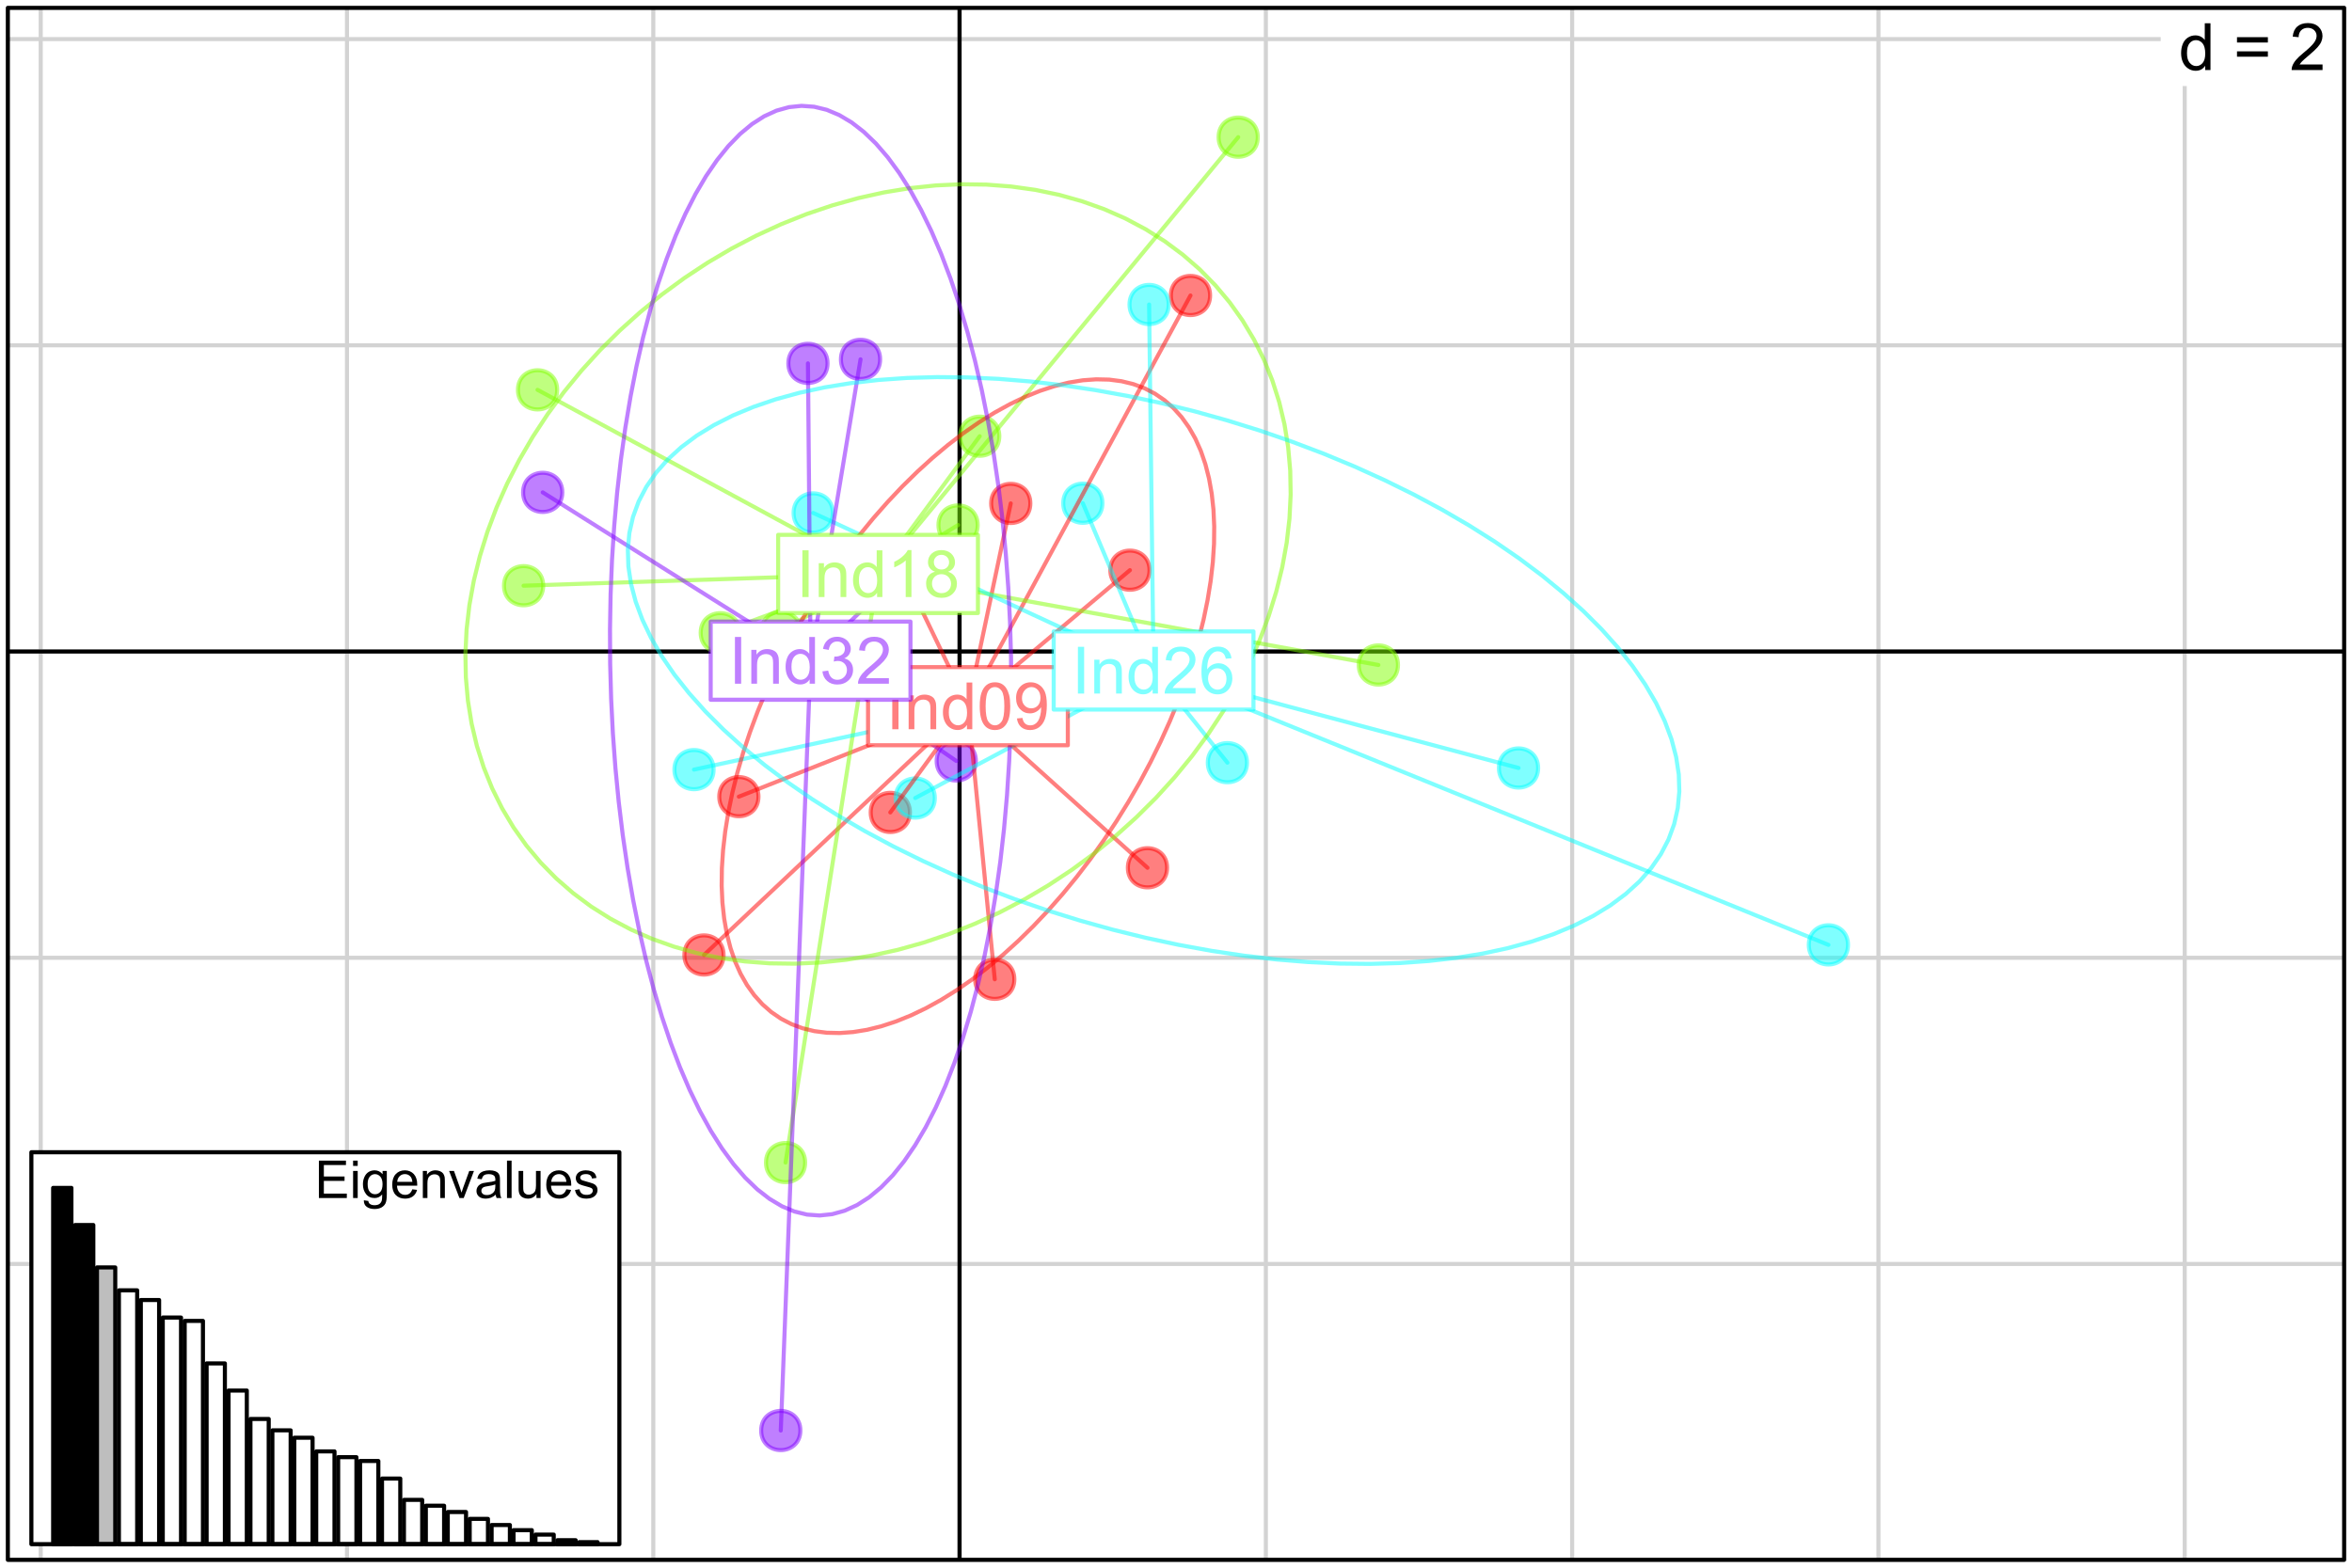 <?xml version="1.0" encoding="UTF-8"?>
<svg xmlns="http://www.w3.org/2000/svg" xmlns:xlink="http://www.w3.org/1999/xlink" width="432pt" height="288pt" viewBox="0 0 432 288" version="1.1">
<defs>
<g>
<symbol overflow="visible" id="glyph0-0">
<path style="stroke:none;" d="M 1.5 0 L 1.5 -7.5 L 7.5 -7.5 L 7.5 0 Z M 1.688 -0.188 L 7.312 -0.188 L 7.312 -7.312 L 1.688 -7.312 Z M 1.688 -0.188 "/>
</symbol>
<symbol overflow="visible" id="glyph0-1">
<path style="stroke:none;" d=""/>
</symbol>
<symbol overflow="visible" id="glyph0-2">
<path style="stroke:none;" d="M 4.828 0 L 4.828 -0.785 C 4.43 -0.168 3.848 0.141 3.086 0.141 C 2.59 0.141 2.133 0.004 1.719 -0.27 C 1.297 -0.543 0.977 -0.922 0.75 -1.414 C 0.523 -1.898 0.41 -2.465 0.41 -3.105 C 0.41 -3.727 0.512 -4.289 0.719 -4.797 C 0.926 -5.301 1.238 -5.688 1.652 -5.957 C 2.066 -6.227 2.527 -6.363 3.039 -6.363 C 3.41 -6.363 3.746 -6.281 4.043 -6.125 C 4.336 -5.965 4.574 -5.762 4.758 -5.508 L 4.758 -8.59 L 5.805 -8.59 L 5.805 0 Z M 1.492 -3.105 C 1.488 -2.309 1.656 -1.711 1.996 -1.316 C 2.328 -0.922 2.727 -0.727 3.188 -0.727 C 3.648 -0.727 4.039 -0.914 4.359 -1.293 C 4.68 -1.668 4.84 -2.242 4.844 -3.016 C 4.84 -3.867 4.676 -4.492 4.352 -4.895 C 4.02 -5.289 3.617 -5.488 3.141 -5.492 C 2.672 -5.488 2.277 -5.297 1.965 -4.918 C 1.645 -4.531 1.488 -3.93 1.492 -3.105 Z M 1.492 -3.105 "/>
</symbol>
<symbol overflow="visible" id="glyph0-3">
<path style="stroke:none;" d="M 6.34 -5.051 L 0.668 -5.051 L 0.668 -6.035 L 6.34 -6.035 Z M 6.34 -2.445 L 0.668 -2.445 L 0.668 -3.43 L 6.34 -3.43 Z M 6.34 -2.445 "/>
</symbol>
<symbol overflow="visible" id="glyph0-4">
<path style="stroke:none;" d="M 6.039 -1.016 L 6.039 0 L 0.363 0 C 0.355 -0.254 0.395 -0.496 0.484 -0.734 C 0.629 -1.117 0.859 -1.5 1.18 -1.875 C 1.492 -2.25 1.953 -2.684 2.562 -3.176 C 3.492 -3.941 4.125 -4.547 4.453 -4.992 C 4.781 -5.438 4.945 -5.859 4.945 -6.266 C 4.945 -6.68 4.793 -7.031 4.496 -7.32 C 4.191 -7.602 3.805 -7.746 3.328 -7.75 C 2.82 -7.746 2.414 -7.594 2.109 -7.293 C 1.805 -6.984 1.648 -6.562 1.648 -6.031 L 0.562 -6.141 C 0.633 -6.945 0.91 -7.559 1.398 -7.988 C 1.879 -8.41 2.531 -8.625 3.352 -8.625 C 4.172 -8.625 4.824 -8.395 5.309 -7.938 C 5.789 -7.48 6.027 -6.914 6.031 -6.242 C 6.027 -5.895 5.957 -5.559 5.82 -5.227 C 5.676 -4.891 5.441 -4.539 5.117 -4.176 C 4.789 -3.805 4.25 -3.301 3.492 -2.664 C 2.859 -2.129 2.453 -1.77 2.273 -1.582 C 2.094 -1.395 1.945 -1.203 1.828 -1.016 Z M 6.039 -1.016 "/>
</symbol>
<symbol overflow="visible" id="glyph0-5">
<path style="stroke:none;" d="M 1.117 0 L 1.117 -8.59 L 2.258 -8.59 L 2.258 0 Z M 1.117 0 "/>
</symbol>
<symbol overflow="visible" id="glyph0-6">
<path style="stroke:none;" d="M 0.789 0 L 0.789 -6.223 L 1.742 -6.223 L 1.742 -5.336 C 2.195 -6.02 2.855 -6.363 3.719 -6.363 C 4.09 -6.363 4.434 -6.293 4.754 -6.16 C 5.066 -6.023 5.305 -5.848 5.461 -5.633 C 5.617 -5.41 5.727 -5.152 5.789 -4.852 C 5.828 -4.656 5.848 -4.312 5.848 -3.828 L 5.848 0 L 4.793 0 L 4.793 -3.785 C 4.793 -4.215 4.75 -4.535 4.668 -4.75 C 4.586 -4.961 4.441 -5.129 4.234 -5.258 C 4.023 -5.383 3.777 -5.449 3.5 -5.449 C 3.047 -5.449 2.66 -5.305 2.332 -5.02 C 2.004 -4.734 1.84 -4.195 1.844 -3.398 L 1.844 0 Z M 0.789 0 "/>
</symbol>
<symbol overflow="visible" id="glyph0-7">
<path style="stroke:none;" d="M 0.5 -4.234 C 0.496 -5.246 0.602 -6.062 0.812 -6.688 C 1.02 -7.305 1.328 -7.785 1.742 -8.121 C 2.148 -8.457 2.668 -8.625 3.297 -8.625 C 3.758 -8.625 4.164 -8.531 4.512 -8.348 C 4.855 -8.16 5.141 -7.891 5.371 -7.543 C 5.594 -7.191 5.773 -6.766 5.906 -6.266 C 6.035 -5.762 6.098 -5.086 6.102 -4.234 C 6.098 -3.227 5.996 -2.414 5.789 -1.797 C 5.578 -1.176 5.266 -0.695 4.859 -0.359 C 4.445 -0.02 3.926 0.145 3.297 0.148 C 2.465 0.145 1.816 -0.148 1.348 -0.742 C 0.781 -1.457 0.496 -2.621 0.5 -4.234 Z M 1.582 -4.234 C 1.582 -2.824 1.746 -1.887 2.074 -1.418 C 2.402 -0.949 2.809 -0.715 3.297 -0.719 C 3.777 -0.715 4.184 -0.949 4.52 -1.422 C 4.848 -1.887 5.016 -2.824 5.016 -4.234 C 5.016 -5.648 4.848 -6.59 4.52 -7.055 C 4.184 -7.516 3.773 -7.746 3.289 -7.75 C 2.801 -7.746 2.414 -7.543 2.125 -7.137 C 1.762 -6.613 1.582 -5.645 1.582 -4.234 Z M 1.582 -4.234 "/>
</symbol>
<symbol overflow="visible" id="glyph0-8">
<path style="stroke:none;" d="M 0.656 -1.984 L 1.672 -2.078 C 1.75 -1.602 1.914 -1.258 2.16 -1.043 C 2.398 -0.824 2.711 -0.715 3.094 -0.719 C 3.414 -0.715 3.695 -0.789 3.945 -0.941 C 4.188 -1.086 4.391 -1.285 4.547 -1.535 C 4.703 -1.785 4.832 -2.121 4.938 -2.543 C 5.043 -2.965 5.098 -3.395 5.098 -3.832 C 5.098 -3.879 5.094 -3.949 5.094 -4.043 C 4.875 -3.707 4.586 -3.434 4.227 -3.227 C 3.859 -3.016 3.465 -2.91 3.039 -2.914 C 2.328 -2.91 1.727 -3.168 1.238 -3.688 C 0.742 -4.199 0.496 -4.879 0.5 -5.727 C 0.496 -6.594 0.754 -7.297 1.27 -7.828 C 1.781 -8.359 2.426 -8.625 3.199 -8.625 C 3.758 -8.625 4.266 -8.473 4.73 -8.172 C 5.191 -7.871 5.543 -7.441 5.785 -6.887 C 6.023 -6.328 6.145 -5.523 6.148 -4.469 C 6.145 -3.371 6.027 -2.496 5.789 -1.848 C 5.547 -1.195 5.191 -0.703 4.723 -0.363 C 4.254 -0.023 3.703 0.145 3.07 0.148 C 2.398 0.145 1.848 -0.039 1.422 -0.41 C 0.996 -0.785 0.742 -1.309 0.656 -1.984 Z M 4.977 -5.777 C 4.973 -6.383 4.812 -6.863 4.492 -7.219 C 4.168 -7.57 3.781 -7.746 3.328 -7.75 C 2.859 -7.746 2.449 -7.555 2.102 -7.176 C 1.754 -6.789 1.582 -6.293 1.582 -5.688 C 1.582 -5.137 1.746 -4.691 2.074 -4.355 C 2.402 -4.012 2.809 -3.844 3.297 -3.844 C 3.785 -3.844 4.188 -4.012 4.504 -4.355 C 4.816 -4.691 4.973 -5.168 4.977 -5.777 Z M 4.977 -5.777 "/>
</symbol>
<symbol overflow="visible" id="glyph0-9">
<path style="stroke:none;" d="M 4.469 0 L 3.414 0 L 3.414 -6.719 C 3.16 -6.477 2.828 -6.234 2.414 -5.996 C 2 -5.75 1.629 -5.57 1.305 -5.449 L 1.305 -6.469 C 1.895 -6.742 2.41 -7.078 2.852 -7.477 C 3.293 -7.871 3.605 -8.254 3.789 -8.625 L 4.469 -8.625 Z M 4.469 0 "/>
</symbol>
<symbol overflow="visible" id="glyph0-10">
<path style="stroke:none;" d="M 2.121 -4.656 C 1.684 -4.816 1.359 -5.047 1.148 -5.344 C 0.938 -5.641 0.832 -5.996 0.832 -6.41 C 0.832 -7.035 1.055 -7.559 1.504 -7.984 C 1.953 -8.41 2.551 -8.625 3.297 -8.625 C 4.043 -8.625 4.648 -8.406 5.109 -7.973 C 5.566 -7.535 5.793 -7.004 5.797 -6.383 C 5.793 -5.977 5.688 -5.629 5.48 -5.34 C 5.27 -5.043 4.953 -4.816 4.531 -4.656 C 5.055 -4.48 5.457 -4.203 5.734 -3.824 C 6.008 -3.438 6.145 -2.98 6.148 -2.453 C 6.145 -1.715 5.887 -1.098 5.367 -0.602 C 4.844 -0.102 4.16 0.145 3.316 0.148 C 2.469 0.145 1.785 -0.102 1.266 -0.605 C 0.742 -1.105 0.48 -1.734 0.484 -2.484 C 0.48 -3.039 0.621 -3.504 0.91 -3.887 C 1.191 -4.262 1.598 -4.52 2.121 -4.656 Z M 1.91 -6.445 C 1.91 -6.039 2.039 -5.707 2.301 -5.449 C 2.562 -5.191 2.902 -5.062 3.32 -5.062 C 3.723 -5.062 4.055 -5.188 4.32 -5.445 C 4.578 -5.695 4.711 -6.012 4.711 -6.387 C 4.711 -6.773 4.574 -7.098 4.309 -7.363 C 4.035 -7.625 3.703 -7.758 3.312 -7.758 C 2.906 -7.758 2.574 -7.629 2.309 -7.371 C 2.043 -7.113 1.91 -6.805 1.91 -6.445 Z M 1.57 -2.477 C 1.57 -2.176 1.641 -1.887 1.785 -1.605 C 1.926 -1.324 2.137 -1.105 2.422 -0.949 C 2.699 -0.793 3.004 -0.715 3.328 -0.719 C 3.832 -0.715 4.246 -0.879 4.578 -1.207 C 4.902 -1.531 5.066 -1.941 5.07 -2.445 C 5.066 -2.945 4.898 -3.367 4.562 -3.703 C 4.223 -4.035 3.801 -4.199 3.293 -4.203 C 2.793 -4.199 2.379 -4.035 2.059 -3.711 C 1.73 -3.379 1.57 -2.969 1.57 -2.477 Z M 1.57 -2.477 "/>
</symbol>
<symbol overflow="visible" id="glyph0-11">
<path style="stroke:none;" d="M 5.969 -6.484 L 4.922 -6.406 C 4.828 -6.812 4.695 -7.113 4.523 -7.305 C 4.234 -7.605 3.883 -7.758 3.469 -7.758 C 3.133 -7.758 2.836 -7.664 2.586 -7.477 C 2.25 -7.234 1.988 -6.879 1.797 -6.414 C 1.605 -5.949 1.508 -5.289 1.5 -4.43 C 1.754 -4.812 2.062 -5.098 2.434 -5.289 C 2.797 -5.473 3.184 -5.566 3.586 -5.57 C 4.289 -5.566 4.887 -5.309 5.383 -4.793 C 5.875 -4.277 6.121 -3.609 6.125 -2.789 C 6.121 -2.25 6.004 -1.746 5.773 -1.285 C 5.539 -0.82 5.223 -0.469 4.816 -0.223 C 4.41 0.023 3.949 0.145 3.434 0.148 C 2.555 0.145 1.836 -0.176 1.285 -0.82 C 0.727 -1.469 0.449 -2.535 0.453 -4.02 C 0.449 -5.676 0.758 -6.883 1.371 -7.641 C 1.902 -8.297 2.621 -8.625 3.531 -8.625 C 4.207 -8.625 4.762 -8.434 5.195 -8.055 C 5.625 -7.676 5.883 -7.152 5.969 -6.484 Z M 1.664 -2.781 C 1.664 -2.418 1.738 -2.07 1.895 -1.738 C 2.043 -1.406 2.262 -1.152 2.543 -0.98 C 2.82 -0.801 3.109 -0.715 3.414 -0.719 C 3.859 -0.715 4.242 -0.895 4.566 -1.258 C 4.883 -1.613 5.043 -2.102 5.047 -2.727 C 5.043 -3.316 4.887 -3.785 4.57 -4.129 C 4.25 -4.469 3.852 -4.641 3.375 -4.641 C 2.898 -4.641 2.492 -4.469 2.16 -4.129 C 1.828 -3.785 1.664 -3.336 1.664 -2.781 Z M 1.664 -2.781 "/>
</symbol>
<symbol overflow="visible" id="glyph0-12">
<path style="stroke:none;" d="M 0.504 -2.266 L 1.559 -2.406 C 1.68 -1.809 1.883 -1.379 2.176 -1.113 C 2.465 -0.848 2.82 -0.715 3.242 -0.719 C 3.734 -0.715 4.152 -0.887 4.496 -1.234 C 4.832 -1.574 5.004 -2 5.008 -2.516 C 5.004 -2.996 4.848 -3.395 4.535 -3.711 C 4.219 -4.023 3.816 -4.184 3.328 -4.184 C 3.129 -4.184 2.879 -4.145 2.586 -4.066 L 2.703 -4.992 C 2.766 -4.984 2.824 -4.98 2.871 -4.98 C 3.32 -4.98 3.723 -5.098 4.086 -5.332 C 4.441 -5.566 4.621 -5.926 4.625 -6.414 C 4.621 -6.801 4.492 -7.121 4.23 -7.375 C 3.965 -7.629 3.625 -7.758 3.219 -7.758 C 2.805 -7.758 2.465 -7.629 2.191 -7.371 C 1.918 -7.113 1.742 -6.727 1.664 -6.211 L 0.609 -6.398 C 0.738 -7.105 1.031 -7.652 1.488 -8.043 C 1.941 -8.43 2.508 -8.625 3.195 -8.625 C 3.66 -8.625 4.094 -8.523 4.488 -8.324 C 4.879 -8.121 5.18 -7.848 5.391 -7.5 C 5.602 -7.148 5.707 -6.777 5.707 -6.391 C 5.707 -6.02 5.605 -5.684 5.406 -5.379 C 5.207 -5.074 4.914 -4.832 4.523 -4.652 C 5.031 -4.535 5.426 -4.289 5.707 -3.922 C 5.988 -3.547 6.129 -3.086 6.129 -2.539 C 6.129 -1.785 5.855 -1.148 5.309 -0.629 C 4.762 -0.105 4.07 0.152 3.234 0.152 C 2.477 0.152 1.848 -0.07 1.355 -0.52 C 0.855 -0.969 0.574 -1.551 0.504 -2.266 Z M 0.504 -2.266 "/>
</symbol>
<symbol overflow="visible" id="glyph1-0">
<path style="stroke:none;" d="M 1.199 0 L 1.199 -6 L 6 -6 L 6 0 Z M 1.352 -0.148 L 5.852 -0.148 L 5.852 -5.852 L 1.352 -5.852 Z M 1.352 -0.148 "/>
</symbol>
<symbol overflow="visible" id="glyph1-1">
<path style="stroke:none;" d=""/>
</symbol>
<symbol overflow="visible" id="glyph1-2">
<path style="stroke:none;" d="M 0.758 0 L 0.758 -6.871 L 5.727 -6.871 L 5.727 -6.062 L 1.668 -6.062 L 1.668 -3.957 L 5.469 -3.957 L 5.469 -3.148 L 1.668 -3.148 L 1.668 -0.812 L 5.887 -0.812 L 5.887 0 Z M 0.758 0 "/>
</symbol>
<symbol overflow="visible" id="glyph1-3">
<path style="stroke:none;" d="M 0.637 -5.902 L 0.637 -6.871 L 1.48 -6.871 L 1.48 -5.902 Z M 0.637 0 L 0.637 -4.977 L 1.48 -4.977 L 1.48 0 Z M 0.637 0 "/>
</symbol>
<symbol overflow="visible" id="glyph1-4">
<path style="stroke:none;" d="M 0.477 0.414 L 1.297 0.535 C 1.328 0.785 1.426 0.969 1.586 1.086 C 1.793 1.238 2.078 1.316 2.441 1.32 C 2.828 1.316 3.129 1.238 3.344 1.086 C 3.555 0.926 3.699 0.707 3.777 0.43 C 3.82 0.254 3.84 -0.102 3.84 -0.652 C 3.465 -0.215 3.008 0 2.461 0 C 1.773 0 1.242 -0.246 0.871 -0.738 C 0.492 -1.23 0.305 -1.82 0.309 -2.516 C 0.305 -2.988 0.391 -3.43 0.566 -3.832 C 0.734 -4.23 0.984 -4.539 1.312 -4.762 C 1.641 -4.977 2.023 -5.086 2.465 -5.09 C 3.051 -5.086 3.535 -4.848 3.918 -4.379 L 3.918 -4.977 L 4.695 -4.977 L 4.695 -0.676 C 4.691 0.102 4.613 0.648 4.457 0.973 C 4.297 1.293 4.047 1.547 3.707 1.738 C 3.363 1.922 2.941 2.016 2.445 2.02 C 1.848 2.016 1.371 1.883 1.008 1.617 C 0.641 1.352 0.461 0.949 0.477 0.414 Z M 1.176 -2.578 C 1.172 -1.922 1.301 -1.445 1.562 -1.148 C 1.82 -0.848 2.145 -0.695 2.539 -0.699 C 2.922 -0.695 3.25 -0.844 3.516 -1.145 C 3.777 -1.441 3.906 -1.91 3.91 -2.551 C 3.906 -3.156 3.773 -3.617 3.504 -3.926 C 3.23 -4.234 2.902 -4.387 2.527 -4.391 C 2.148 -4.387 1.832 -4.234 1.57 -3.934 C 1.305 -3.625 1.172 -3.176 1.176 -2.578 Z M 1.176 -2.578 "/>
</symbol>
<symbol overflow="visible" id="glyph1-5">
<path style="stroke:none;" d="M 4.039 -1.602 L 4.914 -1.496 C 4.773 -0.98 4.52 -0.586 4.148 -0.309 C 3.773 -0.027 3.297 0.109 2.723 0.113 C 1.992 0.109 1.414 -0.109 0.992 -0.559 C 0.562 -1.004 0.352 -1.633 0.352 -2.445 C 0.352 -3.281 0.566 -3.934 0.996 -4.395 C 1.426 -4.855 1.984 -5.086 2.676 -5.09 C 3.34 -5.086 3.883 -4.859 4.309 -4.41 C 4.727 -3.953 4.938 -3.316 4.941 -2.5 C 4.938 -2.445 4.938 -2.371 4.938 -2.273 L 1.223 -2.273 C 1.25 -1.727 1.406 -1.305 1.688 -1.016 C 1.965 -0.723 2.309 -0.578 2.727 -0.582 C 3.031 -0.578 3.297 -0.66 3.52 -0.824 C 3.734 -0.984 3.906 -1.242 4.039 -1.602 Z M 1.27 -2.969 L 4.051 -2.969 C 4.008 -3.383 3.902 -3.695 3.73 -3.91 C 3.461 -4.23 3.113 -4.395 2.688 -4.398 C 2.297 -4.395 1.969 -4.266 1.707 -4.008 C 1.441 -3.746 1.297 -3.398 1.27 -2.969 Z M 1.27 -2.969 "/>
</symbol>
<symbol overflow="visible" id="glyph1-6">
<path style="stroke:none;" d="M 0.633 0 L 0.633 -4.977 L 1.391 -4.977 L 1.391 -4.27 C 1.754 -4.812 2.285 -5.086 2.977 -5.09 C 3.273 -5.086 3.547 -5.031 3.801 -4.926 C 4.051 -4.816 4.238 -4.676 4.367 -4.504 C 4.488 -4.328 4.578 -4.121 4.633 -3.883 C 4.66 -3.723 4.676 -3.449 4.68 -3.062 L 4.68 0 L 3.836 0 L 3.836 -3.027 C 3.832 -3.367 3.797 -3.625 3.734 -3.797 C 3.664 -3.969 3.551 -4.105 3.387 -4.207 C 3.219 -4.309 3.02 -4.359 2.797 -4.359 C 2.434 -4.359 2.125 -4.242 1.867 -4.016 C 1.605 -3.785 1.477 -3.355 1.477 -2.719 L 1.477 0 Z M 0.633 0 "/>
</symbol>
<symbol overflow="visible" id="glyph1-7">
<path style="stroke:none;" d="M 2.016 0 L 0.121 -4.977 L 1.012 -4.977 L 2.082 -1.996 C 2.191 -1.672 2.297 -1.336 2.398 -0.992 C 2.469 -1.25 2.574 -1.566 2.715 -1.941 L 3.82 -4.977 L 4.688 -4.977 L 2.805 0 Z M 2.016 0 "/>
</symbol>
<symbol overflow="visible" id="glyph1-8">
<path style="stroke:none;" d="M 3.883 -0.613 C 3.566 -0.344 3.266 -0.156 2.98 -0.051 C 2.688 0.059 2.375 0.109 2.047 0.113 C 1.496 0.109 1.078 -0.02 0.785 -0.285 C 0.492 -0.551 0.344 -0.895 0.348 -1.312 C 0.344 -1.555 0.398 -1.777 0.512 -1.98 C 0.621 -2.18 0.77 -2.34 0.949 -2.465 C 1.129 -2.586 1.328 -2.68 1.555 -2.742 C 1.719 -2.785 1.969 -2.824 2.305 -2.867 C 2.984 -2.945 3.488 -3.043 3.812 -3.16 C 3.812 -3.27 3.812 -3.344 3.816 -3.379 C 3.812 -3.719 3.734 -3.961 3.578 -4.105 C 3.359 -4.293 3.039 -4.387 2.617 -4.391 C 2.215 -4.387 1.922 -4.32 1.734 -4.184 C 1.547 -4.043 1.406 -3.797 1.316 -3.445 L 0.492 -3.559 C 0.566 -3.906 0.688 -4.191 0.863 -4.41 C 1.031 -4.625 1.281 -4.793 1.605 -4.914 C 1.93 -5.027 2.305 -5.086 2.738 -5.09 C 3.16 -5.086 3.508 -5.035 3.773 -4.938 C 4.039 -4.836 4.234 -4.711 4.359 -4.562 C 4.484 -4.41 4.57 -4.219 4.621 -3.988 C 4.648 -3.844 4.664 -3.586 4.664 -3.211 L 4.664 -2.086 C 4.664 -1.301 4.68 -0.805 4.719 -0.598 C 4.75 -0.387 4.82 -0.188 4.93 0 L 4.051 0 C 3.957 -0.172 3.902 -0.375 3.883 -0.613 Z M 3.812 -2.5 C 3.504 -2.371 3.043 -2.266 2.434 -2.18 C 2.082 -2.129 1.836 -2.07 1.695 -2.012 C 1.547 -1.945 1.438 -1.855 1.363 -1.734 C 1.281 -1.613 1.242 -1.48 1.246 -1.336 C 1.242 -1.109 1.328 -0.922 1.5 -0.773 C 1.672 -0.621 1.922 -0.543 2.25 -0.547 C 2.574 -0.543 2.863 -0.617 3.117 -0.762 C 3.367 -0.902 3.551 -1.094 3.676 -1.344 C 3.762 -1.531 3.809 -1.812 3.812 -2.188 Z M 3.812 -2.5 "/>
</symbol>
<symbol overflow="visible" id="glyph1-9">
<path style="stroke:none;" d="M 0.613 0 L 0.613 -6.871 L 1.457 -6.871 L 1.457 0 Z M 0.613 0 "/>
</symbol>
<symbol overflow="visible" id="glyph1-10">
<path style="stroke:none;" d="M 3.895 0 L 3.895 -0.73 C 3.504 -0.168 2.977 0.109 2.316 0.113 C 2.02 0.109 1.746 0.059 1.492 -0.055 C 1.234 -0.164 1.047 -0.309 0.926 -0.48 C 0.801 -0.648 0.711 -0.855 0.664 -1.105 C 0.625 -1.27 0.609 -1.531 0.613 -1.895 L 0.613 -4.977 L 1.457 -4.977 L 1.457 -2.219 C 1.453 -1.773 1.469 -1.477 1.508 -1.328 C 1.559 -1.102 1.672 -0.926 1.848 -0.801 C 2.016 -0.672 2.23 -0.609 2.484 -0.613 C 2.734 -0.609 2.969 -0.676 3.195 -0.809 C 3.414 -0.938 3.574 -1.113 3.668 -1.336 C 3.758 -1.559 3.801 -1.883 3.805 -2.312 L 3.805 -4.977 L 4.648 -4.977 L 4.648 0 Z M 3.895 0 "/>
</symbol>
<symbol overflow="visible" id="glyph1-11">
<path style="stroke:none;" d="M 0.297 -1.484 L 1.129 -1.617 C 1.172 -1.281 1.301 -1.023 1.52 -0.848 C 1.73 -0.668 2.031 -0.578 2.418 -0.582 C 2.805 -0.578 3.094 -0.656 3.281 -0.816 C 3.469 -0.973 3.562 -1.16 3.562 -1.375 C 3.562 -1.562 3.477 -1.711 3.312 -1.824 C 3.195 -1.895 2.91 -1.992 2.453 -2.109 C 1.832 -2.266 1.402 -2.398 1.164 -2.516 C 0.922 -2.625 0.742 -2.785 0.621 -2.988 C 0.496 -3.188 0.434 -3.41 0.438 -3.656 C 0.434 -3.875 0.484 -4.078 0.59 -4.27 C 0.688 -4.457 0.824 -4.613 1.004 -4.742 C 1.129 -4.836 1.309 -4.918 1.539 -4.988 C 1.762 -5.051 2.004 -5.086 2.27 -5.09 C 2.656 -5.086 3 -5.031 3.297 -4.922 C 3.59 -4.809 3.809 -4.656 3.953 -4.465 C 4.09 -4.27 4.188 -4.012 4.242 -3.695 L 3.418 -3.582 C 3.375 -3.832 3.266 -4.031 3.09 -4.18 C 2.906 -4.32 2.652 -4.395 2.328 -4.398 C 1.938 -4.395 1.664 -4.328 1.5 -4.203 C 1.332 -4.07 1.246 -3.922 1.25 -3.754 C 1.246 -3.641 1.281 -3.543 1.355 -3.461 C 1.418 -3.367 1.527 -3.293 1.68 -3.234 C 1.762 -3.203 2.008 -3.129 2.422 -3.02 C 3.016 -2.855 3.434 -2.727 3.672 -2.629 C 3.906 -2.523 4.09 -2.375 4.227 -2.184 C 4.359 -1.988 4.43 -1.746 4.43 -1.461 C 4.43 -1.176 4.348 -0.914 4.184 -0.668 C 4.02 -0.418 3.781 -0.223 3.473 -0.09 C 3.16 0.047 2.809 0.109 2.422 0.113 C 1.773 0.109 1.281 -0.02 0.945 -0.289 C 0.602 -0.555 0.387 -0.953 0.297 -1.484 Z M 0.297 -1.484 "/>
</symbol>
</g>
<clipPath id="clip1">
  <path d="M 7 1.441 L 8 1.441 L 8 286.562 L 7 286.562 Z M 7 1.441 "/>
</clipPath>
<clipPath id="clip2">
  <path d="M 63 1.441 L 65 1.441 L 65 286.562 L 63 286.562 Z M 63 1.441 "/>
</clipPath>
<clipPath id="clip3">
  <path d="M 119 1.441 L 121 1.441 L 121 286.562 L 119 286.562 Z M 119 1.441 "/>
</clipPath>
<clipPath id="clip4">
  <path d="M 175 1.441 L 177 1.441 L 177 286.562 L 175 286.562 Z M 175 1.441 "/>
</clipPath>
<clipPath id="clip5">
  <path d="M 232 1.441 L 233 1.441 L 233 286.562 L 232 286.562 Z M 232 1.441 "/>
</clipPath>
<clipPath id="clip6">
  <path d="M 288 1.441 L 290 1.441 L 290 286.562 L 288 286.562 Z M 288 1.441 "/>
</clipPath>
<clipPath id="clip7">
  <path d="M 344 1.441 L 346 1.441 L 346 286.562 L 344 286.562 Z M 344 1.441 "/>
</clipPath>
<clipPath id="clip8">
  <path d="M 400 1.441 L 402 1.441 L 402 286.562 L 400 286.562 Z M 400 1.441 "/>
</clipPath>
<clipPath id="clip9">
  <path d="M 1.441 231 L 430.562 231 L 430.562 233 L 1.441 233 Z M 1.441 231 "/>
</clipPath>
<clipPath id="clip10">
  <path d="M 1.441 175 L 430.562 175 L 430.562 177 L 1.441 177 Z M 1.441 175 "/>
</clipPath>
<clipPath id="clip11">
  <path d="M 1.441 119 L 430.562 119 L 430.562 121 L 1.441 121 Z M 1.441 119 "/>
</clipPath>
<clipPath id="clip12">
  <path d="M 1.441 63 L 430.562 63 L 430.562 64 L 1.441 64 Z M 1.441 63 "/>
</clipPath>
<clipPath id="clip13">
  <path d="M 1.441 6 L 430.562 6 L 430.562 8 L 1.441 8 Z M 1.441 6 "/>
</clipPath>
<clipPath id="clip14">
  <path d="M 396 1.441 L 430.562 1.441 L 430.562 16 L 396 16 Z M 396 1.441 "/>
</clipPath>
<clipPath id="clip15">
  <path d="M 1.441 119 L 430.562 119 L 430.562 121 L 1.441 121 Z M 1.441 119 "/>
</clipPath>
<clipPath id="clip16">
  <path d="M 175 1.441 L 177 1.441 L 177 286.562 L 175 286.562 Z M 175 1.441 "/>
</clipPath>
<clipPath id="clip17">
  <path d="M 5.762 211.68 L 113.762 211.68 L 113.762 283.68 L 5.762 283.68 Z M 5.762 211.68 "/>
</clipPath>
<clipPath id="clip18">
  <path d="M 54 211.68 L 113.762 211.68 L 113.762 224 L 54 224 Z M 54 211.68 "/>
</clipPath>
</defs>
<g id="surface111">
<rect x="0" y="0" width="432" height="288" style="fill:rgb(100%,100%,100%);fill-opacity:1;stroke:none;"/>
<g clip-path="url(#clip1)" clip-rule="nonzero">
<path style="fill:none;stroke-width:0.75;stroke-linecap:round;stroke-linejoin:round;stroke:rgb(82.745%,82.745%,82.745%);stroke-opacity:1;stroke-miterlimit:10;" d="M 7.477 286.559 L 7.477 1.441 "/>
</g>
<g clip-path="url(#clip2)" clip-rule="nonzero">
<path style="fill:none;stroke-width:0.75;stroke-linecap:round;stroke-linejoin:round;stroke:rgb(82.745%,82.745%,82.745%);stroke-opacity:1;stroke-miterlimit:10;" d="M 63.734 286.559 L 63.734 1.441 "/>
</g>
<g clip-path="url(#clip3)" clip-rule="nonzero">
<path style="fill:none;stroke-width:0.75;stroke-linecap:round;stroke-linejoin:round;stroke:rgb(82.745%,82.745%,82.745%);stroke-opacity:1;stroke-miterlimit:10;" d="M 119.992 286.559 L 119.992 1.441 "/>
</g>
<g clip-path="url(#clip4)" clip-rule="nonzero">
<path style="fill:none;stroke-width:0.75;stroke-linecap:round;stroke-linejoin:round;stroke:rgb(82.745%,82.745%,82.745%);stroke-opacity:1;stroke-miterlimit:10;" d="M 176.246 286.559 L 176.246 1.441 "/>
</g>
<g clip-path="url(#clip5)" clip-rule="nonzero">
<path style="fill:none;stroke-width:0.75;stroke-linecap:round;stroke-linejoin:round;stroke:rgb(82.745%,82.745%,82.745%);stroke-opacity:1;stroke-miterlimit:10;" d="M 232.504 286.559 L 232.504 1.441 "/>
</g>
<g clip-path="url(#clip6)" clip-rule="nonzero">
<path style="fill:none;stroke-width:0.75;stroke-linecap:round;stroke-linejoin:round;stroke:rgb(82.745%,82.745%,82.745%);stroke-opacity:1;stroke-miterlimit:10;" d="M 288.762 286.559 L 288.762 1.441 "/>
</g>
<g clip-path="url(#clip7)" clip-rule="nonzero">
<path style="fill:none;stroke-width:0.75;stroke-linecap:round;stroke-linejoin:round;stroke:rgb(82.745%,82.745%,82.745%);stroke-opacity:1;stroke-miterlimit:10;" d="M 345.016 286.559 L 345.016 1.441 "/>
</g>
<g clip-path="url(#clip8)" clip-rule="nonzero">
<path style="fill:none;stroke-width:0.75;stroke-linecap:round;stroke-linejoin:round;stroke:rgb(82.745%,82.745%,82.745%);stroke-opacity:1;stroke-miterlimit:10;" d="M 401.273 286.559 L 401.273 1.441 "/>
</g>
<g clip-path="url(#clip9)" clip-rule="nonzero">
<path style="fill:none;stroke-width:0.75;stroke-linecap:round;stroke-linejoin:round;stroke:rgb(82.745%,82.745%,82.745%);stroke-opacity:1;stroke-miterlimit:10;" d="M 1.441 232.207 L 430.559 232.207 "/>
</g>
<g clip-path="url(#clip10)" clip-rule="nonzero">
<path style="fill:none;stroke-width:0.75;stroke-linecap:round;stroke-linejoin:round;stroke:rgb(82.745%,82.745%,82.745%);stroke-opacity:1;stroke-miterlimit:10;" d="M 1.441 175.949 L 430.559 175.949 "/>
</g>
<g clip-path="url(#clip11)" clip-rule="nonzero">
<path style="fill:none;stroke-width:0.75;stroke-linecap:round;stroke-linejoin:round;stroke:rgb(82.745%,82.745%,82.745%);stroke-opacity:1;stroke-miterlimit:10;" d="M 1.441 119.691 L 430.559 119.691 "/>
</g>
<g clip-path="url(#clip12)" clip-rule="nonzero">
<path style="fill:none;stroke-width:0.75;stroke-linecap:round;stroke-linejoin:round;stroke:rgb(82.745%,82.745%,82.745%);stroke-opacity:1;stroke-miterlimit:10;" d="M 1.441 63.438 L 430.559 63.438 "/>
</g>
<g clip-path="url(#clip13)" clip-rule="nonzero">
<path style="fill:none;stroke-width:0.75;stroke-linecap:round;stroke-linejoin:round;stroke:rgb(82.745%,82.745%,82.745%);stroke-opacity:1;stroke-miterlimit:10;" d="M 1.441 7.18 L 430.559 7.18 "/>
</g>
<g clip-path="url(#clip14)" clip-rule="nonzero">
<path style=" stroke:none;fill-rule:nonzero;fill:rgb(100%,100%,100%);fill-opacity:1;" d="M 396.863 15.801 L 464.254 15.801 L 464.254 -12.918 L 396.863 -12.918 Z M 396.863 15.801 "/>
</g>
<g style="fill:rgb(0%,0%,0%);fill-opacity:1;">
  <use xlink:href="#glyph0-1" x="396.867" y="12.863"/>
  <use xlink:href="#glyph0-2" x="400.201" y="12.863"/>
  <use xlink:href="#glyph0-1" x="406.875" y="12.863"/>
  <use xlink:href="#glyph0-3" x="410.209" y="12.863"/>
  <use xlink:href="#glyph0-1" x="417.217" y="12.863"/>
  <use xlink:href="#glyph0-4" x="420.551" y="12.863"/>
  <use xlink:href="#glyph0-1" x="427.225" y="12.863"/>
</g>
<g clip-path="url(#clip15)" clip-rule="nonzero">
<path style="fill:none;stroke-width:0.75;stroke-linecap:round;stroke-linejoin:round;stroke:rgb(0%,0%,0%);stroke-opacity:1;stroke-miterlimit:10;" d="M 1.441 119.691 L 430.559 119.691 "/>
</g>
<g clip-path="url(#clip16)" clip-rule="nonzero">
<path style="fill:none;stroke-width:0.75;stroke-linecap:round;stroke-linejoin:round;stroke:rgb(0%,0%,0%);stroke-opacity:1;stroke-miterlimit:10;" d="M 176.246 286.559 L 176.246 1.441 "/>
</g>
<path style="fill-rule:nonzero;fill:rgb(100%,0%,0%);fill-opacity:0.502;stroke-width:0.75;stroke-linecap:round;stroke-linejoin:round;stroke:rgb(100%,0%,0%);stroke-opacity:0.502;stroke-miterlimit:10;" d="M 211.137 104.746 C 211.137 109.547 203.938 109.547 203.938 104.746 C 203.938 99.949 211.137 99.949 211.137 104.746 "/>
<path style="fill-rule:nonzero;fill:rgb(100%,0%,0%);fill-opacity:0.502;stroke-width:0.75;stroke-linecap:round;stroke-linejoin:round;stroke:rgb(100%,0%,0%);stroke-opacity:0.502;stroke-miterlimit:10;" d="M 222.262 54.285 C 222.262 59.082 215.059 59.082 215.059 54.285 C 215.059 49.484 222.262 49.484 222.262 54.285 "/>
<path style="fill-rule:nonzero;fill:rgb(100%,0%,0%);fill-opacity:0.502;stroke-width:0.75;stroke-linecap:round;stroke-linejoin:round;stroke:rgb(100%,0%,0%);stroke-opacity:0.502;stroke-miterlimit:10;" d="M 214.363 159.418 C 214.363 164.219 207.16 164.219 207.16 159.418 C 207.16 154.621 214.363 154.621 214.363 159.418 "/>
<path style="fill-rule:nonzero;fill:rgb(100%,0%,0%);fill-opacity:0.502;stroke-width:0.75;stroke-linecap:round;stroke-linejoin:round;stroke:rgb(100%,0%,0%);stroke-opacity:0.502;stroke-miterlimit:10;" d="M 186.309 179.906 C 186.309 184.707 179.109 184.707 179.109 179.906 C 179.109 175.105 186.309 175.105 186.309 179.906 "/>
<path style="fill-rule:nonzero;fill:rgb(100%,0%,0%);fill-opacity:0.502;stroke-width:0.75;stroke-linecap:round;stroke-linejoin:round;stroke:rgb(100%,0%,0%);stroke-opacity:0.502;stroke-miterlimit:10;" d="M 167.129 149.25 C 167.129 154.051 159.926 154.051 159.926 149.25 C 159.926 144.449 167.129 144.449 167.129 149.25 "/>
<path style="fill-rule:nonzero;fill:rgb(100%,0%,0%);fill-opacity:0.502;stroke-width:0.75;stroke-linecap:round;stroke-linejoin:round;stroke:rgb(100%,0%,0%);stroke-opacity:0.502;stroke-miterlimit:10;" d="M 169.828 105.699 C 169.828 110.5 162.625 110.5 162.625 105.699 C 162.625 100.898 169.828 100.898 169.828 105.699 "/>
<path style="fill-rule:nonzero;fill:rgb(100%,0%,0%);fill-opacity:0.502;stroke-width:0.75;stroke-linecap:round;stroke-linejoin:round;stroke:rgb(100%,0%,0%);stroke-opacity:0.502;stroke-miterlimit:10;" d="M 139.309 146.355 C 139.309 151.156 132.109 151.156 132.109 146.355 C 132.109 141.555 139.309 141.555 139.309 146.355 "/>
<path style="fill-rule:nonzero;fill:rgb(100%,0%,0%);fill-opacity:0.502;stroke-width:0.75;stroke-linecap:round;stroke-linejoin:round;stroke:rgb(100%,0%,0%);stroke-opacity:0.502;stroke-miterlimit:10;" d="M 189.246 92.48 C 189.246 97.281 182.047 97.281 182.047 92.48 C 182.047 87.684 189.246 87.684 189.246 92.48 "/>
<path style="fill-rule:nonzero;fill:rgb(100%,0%,0%);fill-opacity:0.502;stroke-width:0.75;stroke-linecap:round;stroke-linejoin:round;stroke:rgb(100%,0%,0%);stroke-opacity:0.502;stroke-miterlimit:10;" d="M 132.902 175.438 C 132.902 180.238 125.703 180.238 125.703 175.438 C 125.703 170.637 132.902 170.637 132.902 175.438 "/>
<path style="fill-rule:nonzero;fill:rgb(50.196%,100%,0%);fill-opacity:0.502;stroke-width:0.75;stroke-linecap:round;stroke-linejoin:round;stroke:rgb(50.196%,100%,0%);stroke-opacity:0.502;stroke-miterlimit:10;" d="M 256.77 122.164 C 256.77 126.965 249.566 126.965 249.566 122.164 C 249.566 117.363 256.77 117.363 256.77 122.164 "/>
<path style="fill-rule:nonzero;fill:rgb(50.196%,100%,0%);fill-opacity:0.502;stroke-width:0.75;stroke-linecap:round;stroke-linejoin:round;stroke:rgb(50.196%,100%,0%);stroke-opacity:0.502;stroke-miterlimit:10;" d="M 135.898 116.242 C 135.898 121.043 128.699 121.043 128.699 116.242 C 128.699 111.441 135.898 111.441 135.898 116.242 "/>
<path style="fill-rule:nonzero;fill:rgb(50.196%,100%,0%);fill-opacity:0.502;stroke-width:0.75;stroke-linecap:round;stroke-linejoin:round;stroke:rgb(50.196%,100%,0%);stroke-opacity:0.502;stroke-miterlimit:10;" d="M 99.77 107.598 C 99.77 112.398 92.57 112.398 92.57 107.598 C 92.57 102.801 99.77 102.801 99.77 107.598 "/>
<path style="fill-rule:nonzero;fill:rgb(50.196%,100%,0%);fill-opacity:0.502;stroke-width:0.75;stroke-linecap:round;stroke-linejoin:round;stroke:rgb(50.196%,100%,0%);stroke-opacity:0.502;stroke-miterlimit:10;" d="M 147.887 213.574 C 147.887 218.375 140.688 218.375 140.688 213.574 C 140.688 208.777 147.887 208.777 147.887 213.574 "/>
<path style="fill-rule:nonzero;fill:rgb(50.196%,100%,0%);fill-opacity:0.502;stroke-width:0.75;stroke-linecap:round;stroke-linejoin:round;stroke:rgb(50.196%,100%,0%);stroke-opacity:0.502;stroke-miterlimit:10;" d="M 183.547 80.137 C 183.547 84.938 176.348 84.938 176.348 80.137 C 176.348 75.34 183.547 75.34 183.547 80.137 "/>
<path style="fill-rule:nonzero;fill:rgb(50.196%,100%,0%);fill-opacity:0.502;stroke-width:0.75;stroke-linecap:round;stroke-linejoin:round;stroke:rgb(50.196%,100%,0%);stroke-opacity:0.502;stroke-miterlimit:10;" d="M 231.023 25.199 C 231.023 30 223.824 30 223.824 25.199 C 223.824 20.398 231.023 20.398 231.023 25.199 "/>
<path style="fill-rule:nonzero;fill:rgb(50.196%,100%,0%);fill-opacity:0.502;stroke-width:0.75;stroke-linecap:round;stroke-linejoin:round;stroke:rgb(50.196%,100%,0%);stroke-opacity:0.502;stroke-miterlimit:10;" d="M 102.336 71.617 C 102.336 76.418 95.133 76.418 95.133 71.617 C 95.133 66.82 102.336 66.82 102.336 71.617 "/>
<path style="fill-rule:nonzero;fill:rgb(50.196%,100%,0%);fill-opacity:0.502;stroke-width:0.75;stroke-linecap:round;stroke-linejoin:round;stroke:rgb(50.196%,100%,0%);stroke-opacity:0.502;stroke-miterlimit:10;" d="M 179.574 96.453 C 179.574 101.254 172.371 101.254 172.371 96.453 C 172.371 91.652 179.574 91.652 179.574 96.453 "/>
<path style="fill-rule:nonzero;fill:rgb(50.196%,100%,0%);fill-opacity:0.502;stroke-width:0.75;stroke-linecap:round;stroke-linejoin:round;stroke:rgb(50.196%,100%,0%);stroke-opacity:0.502;stroke-miterlimit:10;" d="M 147.055 115.996 C 147.055 120.797 139.855 120.797 139.855 115.996 C 139.855 111.195 147.055 111.195 147.055 115.996 "/>
<path style="fill-rule:nonzero;fill:rgb(0%,100%,100%);fill-opacity:0.502;stroke-width:0.75;stroke-linecap:round;stroke-linejoin:round;stroke:rgb(0%,100%,100%);stroke-opacity:0.502;stroke-miterlimit:10;" d="M 131.07 141.383 C 131.07 146.184 123.871 146.184 123.871 141.383 C 123.871 136.586 131.07 136.586 131.07 141.383 "/>
<path style="fill-rule:nonzero;fill:rgb(0%,100%,100%);fill-opacity:0.502;stroke-width:0.75;stroke-linecap:round;stroke-linejoin:round;stroke:rgb(0%,100%,100%);stroke-opacity:0.502;stroke-miterlimit:10;" d="M 282.516 141.086 C 282.516 145.887 275.312 145.887 275.312 141.086 C 275.312 136.289 282.516 136.289 282.516 141.086 "/>
<path style="fill-rule:nonzero;fill:rgb(0%,100%,100%);fill-opacity:0.502;stroke-width:0.75;stroke-linecap:round;stroke-linejoin:round;stroke:rgb(0%,100%,100%);stroke-opacity:0.502;stroke-miterlimit:10;" d="M 214.66 55.941 C 214.66 60.742 207.461 60.742 207.461 55.941 C 207.461 51.141 214.66 51.141 214.66 55.941 "/>
<path style="fill-rule:nonzero;fill:rgb(0%,100%,100%);fill-opacity:0.502;stroke-width:0.75;stroke-linecap:round;stroke-linejoin:round;stroke:rgb(0%,100%,100%);stroke-opacity:0.502;stroke-miterlimit:10;" d="M 229.043 140.109 C 229.043 144.91 221.844 144.91 221.844 140.109 C 221.844 135.312 229.043 135.312 229.043 140.109 "/>
<path style="fill-rule:nonzero;fill:rgb(0%,100%,100%);fill-opacity:0.502;stroke-width:0.75;stroke-linecap:round;stroke-linejoin:round;stroke:rgb(0%,100%,100%);stroke-opacity:0.502;stroke-miterlimit:10;" d="M 152.961 94.23 C 152.961 99.031 145.762 99.031 145.762 94.23 C 145.762 89.434 152.961 89.434 152.961 94.23 "/>
<path style="fill-rule:nonzero;fill:rgb(0%,100%,100%);fill-opacity:0.502;stroke-width:0.75;stroke-linecap:round;stroke-linejoin:round;stroke:rgb(0%,100%,100%);stroke-opacity:0.502;stroke-miterlimit:10;" d="M 171.703 146.605 C 171.703 151.406 164.5 151.406 164.5 146.605 C 164.5 141.809 171.703 141.809 171.703 146.605 "/>
<path style="fill-rule:nonzero;fill:rgb(0%,100%,100%);fill-opacity:0.502;stroke-width:0.75;stroke-linecap:round;stroke-linejoin:round;stroke:rgb(0%,100%,100%);stroke-opacity:0.502;stroke-miterlimit:10;" d="M 202.488 92.445 C 202.488 97.246 195.289 97.246 195.289 92.445 C 195.289 87.648 202.488 87.648 202.488 92.445 "/>
<path style="fill-rule:nonzero;fill:rgb(0%,100%,100%);fill-opacity:0.502;stroke-width:0.75;stroke-linecap:round;stroke-linejoin:round;stroke:rgb(0%,100%,100%);stroke-opacity:0.502;stroke-miterlimit:10;" d="M 339.43 173.582 C 339.43 178.383 332.23 178.383 332.23 173.582 C 332.23 168.781 339.43 168.781 339.43 173.582 "/>
<path style="fill-rule:nonzero;fill:rgb(50.196%,0%,100%);fill-opacity:0.502;stroke-width:0.75;stroke-linecap:round;stroke-linejoin:round;stroke:rgb(50.196%,0%,100%);stroke-opacity:0.502;stroke-miterlimit:10;" d="M 147.008 262.801 C 147.008 267.602 139.809 267.602 139.809 262.801 C 139.809 258 147.008 258 147.008 262.801 "/>
<path style="fill-rule:nonzero;fill:rgb(50.196%,0%,100%);fill-opacity:0.502;stroke-width:0.75;stroke-linecap:round;stroke-linejoin:round;stroke:rgb(50.196%,0%,100%);stroke-opacity:0.502;stroke-miterlimit:10;" d="M 161.656 66.016 C 161.656 70.816 154.457 70.816 154.457 66.016 C 154.457 61.215 161.656 61.215 161.656 66.016 "/>
<path style="fill-rule:nonzero;fill:rgb(50.196%,0%,100%);fill-opacity:0.502;stroke-width:0.75;stroke-linecap:round;stroke-linejoin:round;stroke:rgb(50.196%,0%,100%);stroke-opacity:0.502;stroke-miterlimit:10;" d="M 152 66.754 C 152 71.555 144.801 71.555 144.801 66.754 C 144.801 61.953 152 61.953 152 66.754 "/>
<path style="fill-rule:nonzero;fill:rgb(50.196%,0%,100%);fill-opacity:0.502;stroke-width:0.75;stroke-linecap:round;stroke-linejoin:round;stroke:rgb(50.196%,0%,100%);stroke-opacity:0.502;stroke-miterlimit:10;" d="M 179.238 139.793 C 179.238 144.59 172.039 144.59 172.039 139.793 C 172.039 134.992 179.238 134.992 179.238 139.793 "/>
<path style="fill-rule:nonzero;fill:rgb(50.196%,0%,100%);fill-opacity:0.502;stroke-width:0.75;stroke-linecap:round;stroke-linejoin:round;stroke:rgb(50.196%,0%,100%);stroke-opacity:0.502;stroke-miterlimit:10;" d="M 103.281 90.453 C 103.281 95.254 96.082 95.254 96.082 90.453 C 96.082 85.652 103.281 85.652 103.281 90.453 "/>
<path style="fill-rule:nonzero;fill:rgb(50.196%,0%,100%);fill-opacity:0.502;stroke-width:0.75;stroke-linecap:round;stroke-linejoin:round;stroke:rgb(50.196%,0%,100%);stroke-opacity:0.502;stroke-miterlimit:10;" d="M 171.727 102.406 C 171.727 107.207 164.523 107.207 164.523 102.406 C 164.523 97.605 171.727 97.605 171.727 102.406 "/>
<path style="fill:none;stroke-width:0.75;stroke-linecap:round;stroke-linejoin:round;stroke:rgb(100%,0%,0%);stroke-opacity:0.502;stroke-miterlimit:10;" d="M 177.785 129.73 L 207.539 104.746 "/>
<path style="fill:none;stroke-width:0.75;stroke-linecap:round;stroke-linejoin:round;stroke:rgb(100%,0%,0%);stroke-opacity:0.502;stroke-miterlimit:10;" d="M 177.785 129.73 L 218.66 54.285 "/>
<path style="fill:none;stroke-width:0.75;stroke-linecap:round;stroke-linejoin:round;stroke:rgb(100%,0%,0%);stroke-opacity:0.502;stroke-miterlimit:10;" d="M 177.785 129.73 L 210.762 159.418 "/>
<path style="fill:none;stroke-width:0.75;stroke-linecap:round;stroke-linejoin:round;stroke:rgb(100%,0%,0%);stroke-opacity:0.502;stroke-miterlimit:10;" d="M 177.785 129.73 L 182.711 179.906 "/>
<path style="fill:none;stroke-width:0.75;stroke-linecap:round;stroke-linejoin:round;stroke:rgb(100%,0%,0%);stroke-opacity:0.502;stroke-miterlimit:10;" d="M 177.785 129.73 L 163.527 149.25 "/>
<path style="fill:none;stroke-width:0.75;stroke-linecap:round;stroke-linejoin:round;stroke:rgb(100%,0%,0%);stroke-opacity:0.502;stroke-miterlimit:10;" d="M 177.785 129.73 L 166.227 105.699 "/>
<path style="fill:none;stroke-width:0.75;stroke-linecap:round;stroke-linejoin:round;stroke:rgb(100%,0%,0%);stroke-opacity:0.502;stroke-miterlimit:10;" d="M 177.785 129.73 L 135.707 146.355 "/>
<path style="fill:none;stroke-width:0.75;stroke-linecap:round;stroke-linejoin:round;stroke:rgb(100%,0%,0%);stroke-opacity:0.502;stroke-miterlimit:10;" d="M 177.785 129.73 L 185.645 92.48 "/>
<path style="fill:none;stroke-width:0.75;stroke-linecap:round;stroke-linejoin:round;stroke:rgb(100%,0%,0%);stroke-opacity:0.502;stroke-miterlimit:10;" d="M 177.785 129.73 L 129.305 175.438 "/>
<path style="fill:none;stroke-width:0.75;stroke-linecap:round;stroke-linejoin:round;stroke:rgb(50.196%,100%,0%);stroke-opacity:0.502;stroke-miterlimit:10;" d="M 161.273 105.441 L 253.168 122.164 "/>
<path style="fill:none;stroke-width:0.75;stroke-linecap:round;stroke-linejoin:round;stroke:rgb(50.196%,100%,0%);stroke-opacity:0.502;stroke-miterlimit:10;" d="M 161.273 105.441 L 132.301 116.242 "/>
<path style="fill:none;stroke-width:0.75;stroke-linecap:round;stroke-linejoin:round;stroke:rgb(50.196%,100%,0%);stroke-opacity:0.502;stroke-miterlimit:10;" d="M 161.273 105.441 L 96.168 107.598 "/>
<path style="fill:none;stroke-width:0.75;stroke-linecap:round;stroke-linejoin:round;stroke:rgb(50.196%,100%,0%);stroke-opacity:0.502;stroke-miterlimit:10;" d="M 161.273 105.441 L 144.285 213.574 "/>
<path style="fill:none;stroke-width:0.75;stroke-linecap:round;stroke-linejoin:round;stroke:rgb(50.196%,100%,0%);stroke-opacity:0.502;stroke-miterlimit:10;" d="M 161.273 105.441 L 179.945 80.137 "/>
<path style="fill:none;stroke-width:0.75;stroke-linecap:round;stroke-linejoin:round;stroke:rgb(50.196%,100%,0%);stroke-opacity:0.502;stroke-miterlimit:10;" d="M 161.273 105.441 L 227.426 25.199 "/>
<path style="fill:none;stroke-width:0.75;stroke-linecap:round;stroke-linejoin:round;stroke:rgb(50.196%,100%,0%);stroke-opacity:0.502;stroke-miterlimit:10;" d="M 161.273 105.441 L 98.734 71.617 "/>
<path style="fill:none;stroke-width:0.75;stroke-linecap:round;stroke-linejoin:round;stroke:rgb(50.196%,100%,0%);stroke-opacity:0.502;stroke-miterlimit:10;" d="M 161.273 105.441 L 175.973 96.453 "/>
<path style="fill:none;stroke-width:0.75;stroke-linecap:round;stroke-linejoin:round;stroke:rgb(50.196%,100%,0%);stroke-opacity:0.502;stroke-miterlimit:10;" d="M 161.273 105.441 L 143.457 115.996 "/>
<path style="fill:none;stroke-width:0.75;stroke-linecap:round;stroke-linejoin:round;stroke:rgb(0%,100%,100%);stroke-opacity:0.502;stroke-miterlimit:10;" d="M 211.883 123.176 L 127.469 141.383 "/>
<path style="fill:none;stroke-width:0.75;stroke-linecap:round;stroke-linejoin:round;stroke:rgb(0%,100%,100%);stroke-opacity:0.502;stroke-miterlimit:10;" d="M 211.883 123.176 L 278.914 141.086 "/>
<path style="fill:none;stroke-width:0.75;stroke-linecap:round;stroke-linejoin:round;stroke:rgb(0%,100%,100%);stroke-opacity:0.502;stroke-miterlimit:10;" d="M 211.883 123.176 L 211.062 55.941 "/>
<path style="fill:none;stroke-width:0.75;stroke-linecap:round;stroke-linejoin:round;stroke:rgb(0%,100%,100%);stroke-opacity:0.502;stroke-miterlimit:10;" d="M 211.883 123.176 L 225.441 140.109 "/>
<path style="fill:none;stroke-width:0.75;stroke-linecap:round;stroke-linejoin:round;stroke:rgb(0%,100%,100%);stroke-opacity:0.502;stroke-miterlimit:10;" d="M 211.883 123.176 L 149.363 94.23 "/>
<path style="fill:none;stroke-width:0.75;stroke-linecap:round;stroke-linejoin:round;stroke:rgb(0%,100%,100%);stroke-opacity:0.502;stroke-miterlimit:10;" d="M 211.883 123.176 L 168.102 146.605 "/>
<path style="fill:none;stroke-width:0.75;stroke-linecap:round;stroke-linejoin:round;stroke:rgb(0%,100%,100%);stroke-opacity:0.502;stroke-miterlimit:10;" d="M 211.883 123.176 L 198.887 92.445 "/>
<path style="fill:none;stroke-width:0.75;stroke-linecap:round;stroke-linejoin:round;stroke:rgb(0%,100%,100%);stroke-opacity:0.502;stroke-miterlimit:10;" d="M 211.883 123.176 L 335.832 173.582 "/>
<path style="fill:none;stroke-width:0.75;stroke-linecap:round;stroke-linejoin:round;stroke:rgb(50.196%,0%,100%);stroke-opacity:0.502;stroke-miterlimit:10;" d="M 148.887 121.371 L 143.406 262.801 "/>
<path style="fill:none;stroke-width:0.75;stroke-linecap:round;stroke-linejoin:round;stroke:rgb(50.196%,0%,100%);stroke-opacity:0.502;stroke-miterlimit:10;" d="M 148.887 121.371 L 158.059 66.016 "/>
<path style="fill:none;stroke-width:0.75;stroke-linecap:round;stroke-linejoin:round;stroke:rgb(50.196%,0%,100%);stroke-opacity:0.502;stroke-miterlimit:10;" d="M 148.887 121.371 L 148.398 66.754 "/>
<path style="fill:none;stroke-width:0.75;stroke-linecap:round;stroke-linejoin:round;stroke:rgb(50.196%,0%,100%);stroke-opacity:0.502;stroke-miterlimit:10;" d="M 148.887 121.371 L 175.641 139.793 "/>
<path style="fill:none;stroke-width:0.75;stroke-linecap:round;stroke-linejoin:round;stroke:rgb(50.196%,0%,100%);stroke-opacity:0.502;stroke-miterlimit:10;" d="M 148.887 121.371 L 99.684 90.453 "/>
<path style="fill:none;stroke-width:0.75;stroke-linecap:round;stroke-linejoin:round;stroke:rgb(50.196%,0%,100%);stroke-opacity:0.502;stroke-miterlimit:10;" d="M 148.887 121.371 L 168.125 102.406 "/>
<path style="fill:none;stroke-width:0.75;stroke-linecap:round;stroke-linejoin:round;stroke:rgb(100%,0%,0%);stroke-opacity:0.502;stroke-miterlimit:10;" d="M 212.125 72.316 L 210.207 71.324 L 208.16 70.562 L 205.996 70.035 L 203.719 69.738 L 201.34 69.684 L 198.867 69.863 L 196.312 70.281 L 193.688 70.934 L 190.996 71.816 L 188.25 72.926 L 185.469 74.262 L 182.652 75.816 L 179.82 77.586 L 176.977 79.559 L 174.137 81.73 L 171.312 84.094 L 168.516 86.633 L 165.754 89.344 L 163.039 92.215 L 160.383 95.234 L 157.793 98.391 L 155.285 101.668 L 152.863 105.055 L 150.543 108.543 L 148.328 112.113 L 146.23 115.754 L 144.258 119.449 L 142.418 123.184 L 140.715 126.945 L 139.16 130.719 L 137.758 134.484 L 136.512 138.234 L 135.43 141.953 L 134.516 145.621 L 133.773 149.227 L 133.203 152.754 L 132.809 156.191 L 132.59 159.523 L 132.551 162.738 L 132.691 165.824 L 133.012 168.766 L 133.504 171.555 L 134.176 174.18 L 135.016 176.629 L 136.027 178.891 L 137.203 180.961 L 138.539 182.828 L 140.027 184.484 L 141.668 185.926 L 143.449 187.145 L 145.367 188.137 L 147.41 188.898 L 149.578 189.43 L 151.855 189.723 L 154.234 189.777 L 156.703 189.598 L 159.258 189.184 L 161.887 188.531 L 164.578 187.648 L 167.32 186.535 L 170.105 185.199 L 172.922 183.645 L 175.754 181.875 L 178.598 179.902 L 181.434 177.73 L 184.258 175.371 L 187.059 172.828 L 189.82 170.117 L 192.535 167.246 L 195.191 164.227 L 197.781 161.074 L 200.289 157.797 L 202.707 154.406 L 205.031 150.918 L 207.246 147.348 L 209.344 143.711 L 211.316 140.016 L 213.156 136.277 L 214.859 132.516 L 216.414 128.746 L 217.816 124.977 L 219.062 121.227 L 220.145 117.512 L 221.059 113.844 L 221.801 110.238 L 222.371 106.711 L 222.766 103.273 L 222.984 99.938 L 223.02 96.723 L 222.883 93.637 L 222.562 90.695 L 222.066 87.906 L 221.398 85.285 L 220.559 82.836 L 219.547 80.57 L 218.371 78.504 L 217.035 76.637 L 215.547 74.98 L 213.906 73.539 L 212.125 72.316 "/>
<path style="fill:none;stroke-width:0.75;stroke-linecap:round;stroke-linejoin:round;stroke:rgb(50.196%,100%,0%);stroke-opacity:0.502;stroke-miterlimit:10;" d="M 225.852 55.543 L 223.234 52.418 L 220.371 49.5 L 217.273 46.805 L 213.957 44.34 L 210.43 42.117 L 206.711 40.141 L 202.812 38.426 L 198.75 36.977 L 194.539 35.793 L 190.195 34.887 L 185.738 34.262 L 181.188 33.914 L 176.555 33.848 L 171.863 34.066 L 167.129 34.566 L 162.375 35.344 L 157.613 36.402 L 152.867 37.73 L 148.152 39.324 L 143.492 41.184 L 138.898 43.293 L 134.395 45.648 L 130 48.238 L 125.727 51.059 L 121.594 54.09 L 117.617 57.324 L 113.812 60.746 L 110.195 64.348 L 106.777 68.113 L 103.578 72.023 L 100.605 76.066 L 97.871 80.223 L 95.391 84.48 L 93.164 88.82 L 91.211 93.227 L 89.535 97.68 L 88.141 102.168 L 87.031 106.664 L 86.219 111.156 L 85.703 115.629 L 85.484 120.059 L 85.566 124.43 L 85.945 128.727 L 86.621 132.934 L 87.59 137.031 L 88.855 141.004 L 90.402 144.836 L 92.23 148.512 L 94.328 152.02 L 96.691 155.344 L 99.312 158.469 L 102.176 161.387 L 105.273 164.082 L 108.59 166.547 L 112.117 168.77 L 115.836 170.742 L 119.734 172.461 L 123.797 173.91 L 128.008 175.094 L 132.352 176 L 136.805 176.625 L 141.359 176.973 L 145.992 177.039 L 150.684 176.82 L 155.418 176.32 L 160.172 175.539 L 164.934 174.484 L 169.68 173.156 L 174.395 171.559 L 179.055 169.703 L 183.648 167.594 L 188.148 165.238 L 192.547 162.645 L 196.82 159.828 L 200.953 156.797 L 204.93 153.562 L 208.734 150.137 L 212.352 146.539 L 215.766 142.773 L 218.969 138.863 L 221.941 134.82 L 224.676 130.664 L 227.156 126.406 L 229.379 122.066 L 231.336 117.66 L 233.012 113.203 L 234.406 108.719 L 235.512 104.223 L 236.328 99.73 L 236.844 95.258 L 237.062 90.828 L 236.98 86.457 L 236.602 82.156 L 235.926 77.953 L 234.953 73.855 L 233.691 69.883 L 232.145 66.051 L 230.316 62.371 L 228.219 58.867 L 225.852 55.543 "/>
<path style="fill:none;stroke-width:0.75;stroke-linecap:round;stroke-linejoin:round;stroke:rgb(0%,100%,100%);stroke-opacity:0.502;stroke-miterlimit:10;" d="M 307.5 151.391 L 308.164 148.449 L 308.445 145.41 L 308.348 142.285 L 307.867 139.082 L 307.012 135.816 L 305.777 132.5 L 304.172 129.148 L 302.203 125.773 L 299.879 122.387 L 297.207 119.004 L 294.199 115.637 L 290.863 112.301 L 287.219 109.008 L 283.277 105.77 L 279.051 102.602 L 274.562 99.512 L 269.824 96.52 L 264.859 93.629 L 259.684 90.855 L 254.32 88.211 L 248.789 85.703 L 243.113 83.344 L 237.312 81.145 L 231.414 79.105 L 225.438 77.246 L 219.406 75.562 L 213.348 74.07 L 207.281 72.77 L 201.23 71.672 L 195.227 70.773 L 189.285 70.082 L 183.434 69.602 L 177.695 69.332 L 172.094 69.277 L 166.645 69.43 L 161.379 69.801 L 156.309 70.379 L 151.457 71.164 L 146.848 72.156 L 142.492 73.352 L 138.414 74.742 L 134.621 76.32 L 131.137 78.09 L 127.969 80.031 L 125.133 82.148 L 122.641 84.422 L 120.5 86.852 L 118.719 89.426 L 117.305 92.129 L 116.266 94.957 L 115.602 97.898 L 115.32 100.938 L 115.418 104.066 L 115.898 107.266 L 116.758 110.531 L 117.992 113.848 L 119.594 117.199 L 121.562 120.574 L 123.887 123.961 L 126.562 127.344 L 129.57 130.711 L 132.902 134.047 L 136.547 137.34 L 140.492 140.578 L 144.715 143.746 L 149.207 146.836 L 153.941 149.828 L 158.91 152.719 L 164.082 155.492 L 169.445 158.137 L 174.977 160.645 L 180.652 163.004 L 186.453 165.207 L 192.352 167.242 L 198.332 169.105 L 204.359 170.785 L 210.422 172.277 L 216.488 173.578 L 222.535 174.68 L 228.543 175.574 L 234.48 176.266 L 240.332 176.746 L 246.07 177.016 L 251.676 177.074 L 257.121 176.918 L 262.391 176.547 L 267.461 175.969 L 272.309 175.184 L 276.918 174.191 L 281.273 172.996 L 285.355 171.609 L 289.145 170.027 L 292.633 168.262 L 295.797 166.316 L 298.633 164.203 L 301.129 161.926 L 303.27 159.496 L 305.051 156.922 L 306.461 154.219 L 307.5 151.391 "/>
<path style="fill:none;stroke-width:0.75;stroke-linecap:round;stroke-linejoin:round;stroke:rgb(50.196%,0%,100%);stroke-opacity:0.502;stroke-miterlimit:10;" d="M 150.547 223.297 L 152.855 223.055 L 155.148 222.418 L 157.418 221.379 L 159.652 219.945 L 161.844 218.121 L 163.984 215.918 L 166.062 213.34 L 168.078 210.398 L 170.016 207.105 L 171.867 203.477 L 173.633 199.523 L 175.297 195.258 L 176.859 190.703 L 178.309 185.875 L 179.645 180.793 L 180.859 175.477 L 181.945 169.945 L 182.902 164.223 L 183.727 158.332 L 184.41 152.297 L 184.957 146.137 L 185.359 139.879 L 185.617 133.547 L 185.73 127.172 L 185.699 120.77 L 185.52 114.371 L 185.199 108 L 184.734 101.68 L 184.129 95.441 L 183.383 89.301 L 182.5 83.289 L 181.484 77.43 L 180.344 71.742 L 179.074 66.25 L 177.691 60.973 L 176.191 55.938 L 174.582 51.16 L 172.871 46.656 L 171.07 42.453 L 169.176 38.559 L 167.207 34.988 L 165.16 31.762 L 163.055 28.891 L 160.891 26.379 L 158.68 24.246 L 156.43 22.496 L 154.148 21.137 L 151.848 20.172 L 149.535 19.609 L 147.223 19.445 L 144.914 19.684 L 142.621 20.324 L 140.352 21.363 L 138.117 22.797 L 135.926 24.617 L 133.785 26.824 L 131.707 29.402 L 129.691 32.34 L 127.754 35.633 L 125.902 39.262 L 124.137 43.219 L 122.473 47.48 L 120.91 52.035 L 119.461 56.863 L 118.125 61.945 L 116.91 67.262 L 115.824 72.793 L 114.867 78.516 L 114.043 84.406 L 113.359 90.445 L 112.816 96.605 L 112.41 102.859 L 112.152 109.191 L 112.039 115.57 L 112.07 121.969 L 112.25 128.371 L 112.57 134.742 L 113.035 141.059 L 113.641 147.301 L 114.387 153.438 L 115.27 159.449 L 116.285 165.312 L 117.426 171 L 118.695 176.492 L 120.082 181.766 L 121.582 186.801 L 123.188 191.582 L 124.898 196.082 L 126.699 200.289 L 128.594 204.184 L 130.562 207.75 L 132.609 210.977 L 134.715 213.852 L 136.879 216.359 L 139.09 218.492 L 141.34 220.242 L 143.621 221.602 L 145.922 222.566 L 148.234 223.133 L 150.547 223.297 "/>
<path style="fill-rule:nonzero;fill:rgb(100%,100%,100%);fill-opacity:1;stroke-width:0.75;stroke-linecap:round;stroke-linejoin:round;stroke:rgb(100%,0%,0%);stroke-opacity:0.502;stroke-miterlimit:10;" d="M 159.438 136.91 L 196.133 136.91 L 196.133 122.551 L 159.438 122.551 Z M 159.438 136.91 "/>
<g style="fill:rgb(100%,0%,0%);fill-opacity:0.502;">
  <use xlink:href="#glyph0-1" x="159.438" y="133.969"/>
  <use xlink:href="#glyph0-5" x="162.771" y="133.969"/>
  <use xlink:href="#glyph0-6" x="166.105" y="133.969"/>
  <use xlink:href="#glyph0-2" x="172.779" y="133.969"/>
  <use xlink:href="#glyph0-7" x="179.453" y="133.969"/>
  <use xlink:href="#glyph0-8" x="186.127" y="133.969"/>
  <use xlink:href="#glyph0-1" x="192.801" y="133.969"/>
</g>
<path style="fill-rule:nonzero;fill:rgb(100%,100%,100%);fill-opacity:1;stroke-width:0.75;stroke-linecap:round;stroke-linejoin:round;stroke:rgb(50.196%,100%,0%);stroke-opacity:0.502;stroke-miterlimit:10;" d="M 142.926 112.621 L 179.621 112.621 L 179.621 98.262 L 142.926 98.262 Z M 142.926 112.621 "/>
<g style="fill:rgb(50.196%,100%,0%);fill-opacity:0.502;">
  <use xlink:href="#glyph0-1" x="142.926" y="109.684"/>
  <use xlink:href="#glyph0-5" x="146.26" y="109.684"/>
  <use xlink:href="#glyph0-6" x="149.594" y="109.684"/>
  <use xlink:href="#glyph0-2" x="156.268" y="109.684"/>
  <use xlink:href="#glyph0-9" x="162.941" y="109.684"/>
  <use xlink:href="#glyph0-10" x="169.615" y="109.684"/>
  <use xlink:href="#glyph0-1" x="176.289" y="109.684"/>
</g>
<path style="fill-rule:nonzero;fill:rgb(100%,100%,100%);fill-opacity:1;stroke-width:0.75;stroke-linecap:round;stroke-linejoin:round;stroke:rgb(0%,100%,100%);stroke-opacity:0.502;stroke-miterlimit:10;" d="M 193.535 130.355 L 230.23 130.355 L 230.23 115.996 L 193.535 115.996 Z M 193.535 130.355 "/>
<g style="fill:rgb(0%,100%,100%);fill-opacity:0.502;">
  <use xlink:href="#glyph0-1" x="193.535" y="127.414"/>
  <use xlink:href="#glyph0-5" x="196.869" y="127.414"/>
  <use xlink:href="#glyph0-6" x="200.203" y="127.414"/>
  <use xlink:href="#glyph0-2" x="206.877" y="127.414"/>
  <use xlink:href="#glyph0-4" x="213.551" y="127.414"/>
  <use xlink:href="#glyph0-11" x="220.225" y="127.414"/>
  <use xlink:href="#glyph0-1" x="226.898" y="127.414"/>
</g>
<path style="fill-rule:nonzero;fill:rgb(100%,100%,100%);fill-opacity:1;stroke-width:0.75;stroke-linecap:round;stroke-linejoin:round;stroke:rgb(50.196%,0%,100%);stroke-opacity:0.502;stroke-miterlimit:10;" d="M 130.535 128.551 L 167.23 128.551 L 167.23 114.191 L 130.535 114.191 Z M 130.535 128.551 "/>
<g style="fill:rgb(50.196%,0%,100%);fill-opacity:0.502;">
  <use xlink:href="#glyph0-1" x="130.539" y="125.605"/>
  <use xlink:href="#glyph0-5" x="133.873" y="125.605"/>
  <use xlink:href="#glyph0-6" x="137.207" y="125.605"/>
  <use xlink:href="#glyph0-2" x="143.881" y="125.605"/>
  <use xlink:href="#glyph0-12" x="150.555" y="125.605"/>
  <use xlink:href="#glyph0-4" x="157.229" y="125.605"/>
  <use xlink:href="#glyph0-1" x="163.902" y="125.605"/>
</g>
<path style="fill:none;stroke-width:0.75;stroke-linecap:round;stroke-linejoin:round;stroke:rgb(0%,0%,0%);stroke-opacity:1;stroke-miterlimit:10;" d="M 1.441 286.559 L 430.559 286.559 L 430.559 1.441 L 1.441 1.441 L 1.441 286.559 "/>
<g clip-path="url(#clip17)" clip-rule="nonzero">
<path style=" stroke:none;fill-rule:nonzero;fill:rgb(100%,100%,100%);fill-opacity:1;" d="M 0 287.68 L 119.762 287.68 L 119.762 207.68 L 0 207.68 Z M 0 287.68 "/>
</g>
<path style="fill-rule:nonzero;fill:rgb(0%,0%,0%);fill-opacity:1;stroke-width:0.75;stroke-linecap:round;stroke-linejoin:round;stroke:rgb(0%,0%,0%);stroke-opacity:1;stroke-miterlimit:10;" d="M 9.762 283.68 L 13.117 283.68 L 13.117 218.227 L 9.762 218.227 Z M 9.762 283.68 "/>
<path style="fill-rule:nonzero;fill:rgb(0%,0%,0%);fill-opacity:1;stroke-width:0.75;stroke-linecap:round;stroke-linejoin:round;stroke:rgb(0%,0%,0%);stroke-opacity:1;stroke-miterlimit:10;" d="M 13.785 283.68 L 17.141 283.68 L 17.141 225.047 L 13.785 225.047 Z M 13.785 283.68 "/>
<path style="fill-rule:nonzero;fill:rgb(74.51%,74.51%,74.51%);fill-opacity:1;stroke-width:0.75;stroke-linecap:round;stroke-linejoin:round;stroke:rgb(0%,0%,0%);stroke-opacity:1;stroke-miterlimit:10;" d="M 17.812 283.68 L 21.168 283.68 L 21.168 232.84 L 17.812 232.84 Z M 17.812 283.68 "/>
<path style="fill-rule:nonzero;fill:rgb(100%,100%,100%);fill-opacity:1;stroke-width:0.75;stroke-linecap:round;stroke-linejoin:round;stroke:rgb(0%,0%,0%);stroke-opacity:1;stroke-miterlimit:10;" d="M 21.84 283.68 L 25.195 283.68 L 25.195 237.047 L 21.84 237.047 Z M 21.84 283.68 "/>
<path style="fill-rule:nonzero;fill:rgb(100%,100%,100%);fill-opacity:1;stroke-width:0.75;stroke-linecap:round;stroke-linejoin:round;stroke:rgb(0%,0%,0%);stroke-opacity:1;stroke-miterlimit:10;" d="M 25.867 283.68 L 29.223 283.68 L 29.223 238.824 L 25.867 238.824 Z M 25.867 283.68 "/>
<path style="fill-rule:nonzero;fill:rgb(100%,100%,100%);fill-opacity:1;stroke-width:0.75;stroke-linecap:round;stroke-linejoin:round;stroke:rgb(0%,0%,0%);stroke-opacity:1;stroke-miterlimit:10;" d="M 29.895 283.68 L 33.25 283.68 L 33.25 242.047 L 29.895 242.047 Z M 29.895 283.68 "/>
<path style="fill-rule:nonzero;fill:rgb(100%,100%,100%);fill-opacity:1;stroke-width:0.75;stroke-linecap:round;stroke-linejoin:round;stroke:rgb(0%,0%,0%);stroke-opacity:1;stroke-miterlimit:10;" d="M 33.922 283.68 L 37.277 283.68 L 37.277 242.664 L 33.922 242.664 Z M 33.922 283.68 "/>
<path style="fill-rule:nonzero;fill:rgb(100%,100%,100%);fill-opacity:1;stroke-width:0.75;stroke-linecap:round;stroke-linejoin:round;stroke:rgb(0%,0%,0%);stroke-opacity:1;stroke-miterlimit:10;" d="M 37.949 283.68 L 41.305 283.68 L 41.305 250.473 L 37.949 250.473 Z M 37.949 283.68 "/>
<path style="fill-rule:nonzero;fill:rgb(100%,100%,100%);fill-opacity:1;stroke-width:0.75;stroke-linecap:round;stroke-linejoin:round;stroke:rgb(0%,0%,0%);stroke-opacity:1;stroke-miterlimit:10;" d="M 41.977 283.68 L 45.332 283.68 L 45.332 255.457 L 41.977 255.457 Z M 41.977 283.68 "/>
<path style="fill-rule:nonzero;fill:rgb(100%,100%,100%);fill-opacity:1;stroke-width:0.75;stroke-linecap:round;stroke-linejoin:round;stroke:rgb(0%,0%,0%);stroke-opacity:1;stroke-miterlimit:10;" d="M 46 283.68 L 49.355 283.68 L 49.355 260.676 L 46 260.676 Z M 46 283.68 "/>
<path style="fill-rule:nonzero;fill:rgb(100%,100%,100%);fill-opacity:1;stroke-width:0.75;stroke-linecap:round;stroke-linejoin:round;stroke:rgb(0%,0%,0%);stroke-opacity:1;stroke-miterlimit:10;" d="M 50.027 283.68 L 53.383 283.68 L 53.383 262.77 L 50.027 262.77 Z M 50.027 283.68 "/>
<path style="fill-rule:nonzero;fill:rgb(100%,100%,100%);fill-opacity:1;stroke-width:0.75;stroke-linecap:round;stroke-linejoin:round;stroke:rgb(0%,0%,0%);stroke-opacity:1;stroke-miterlimit:10;" d="M 54.055 283.68 L 57.41 283.68 L 57.41 264.129 L 54.055 264.129 Z M 54.055 283.68 "/>
<path style="fill-rule:nonzero;fill:rgb(100%,100%,100%);fill-opacity:1;stroke-width:0.75;stroke-linecap:round;stroke-linejoin:round;stroke:rgb(0%,0%,0%);stroke-opacity:1;stroke-miterlimit:10;" d="M 58.082 283.68 L 61.438 283.68 L 61.438 266.637 L 58.082 266.637 Z M 58.082 283.68 "/>
<path style="fill-rule:nonzero;fill:rgb(100%,100%,100%);fill-opacity:1;stroke-width:0.75;stroke-linecap:round;stroke-linejoin:round;stroke:rgb(0%,0%,0%);stroke-opacity:1;stroke-miterlimit:10;" d="M 62.109 283.68 L 65.465 283.68 L 65.465 267.699 L 62.109 267.699 Z M 62.109 283.68 "/>
<path style="fill-rule:nonzero;fill:rgb(100%,100%,100%);fill-opacity:1;stroke-width:0.75;stroke-linecap:round;stroke-linejoin:round;stroke:rgb(0%,0%,0%);stroke-opacity:1;stroke-miterlimit:10;" d="M 66.137 283.68 L 69.492 283.68 L 69.492 268.398 L 66.137 268.398 Z M 66.137 283.68 "/>
<path style="fill-rule:nonzero;fill:rgb(100%,100%,100%);fill-opacity:1;stroke-width:0.75;stroke-linecap:round;stroke-linejoin:round;stroke:rgb(0%,0%,0%);stroke-opacity:1;stroke-miterlimit:10;" d="M 70.164 283.68 L 73.52 283.68 L 73.52 271.629 L 70.164 271.629 Z M 70.164 283.68 "/>
<path style="fill-rule:nonzero;fill:rgb(100%,100%,100%);fill-opacity:1;stroke-width:0.75;stroke-linecap:round;stroke-linejoin:round;stroke:rgb(0%,0%,0%);stroke-opacity:1;stroke-miterlimit:10;" d="M 74.191 283.68 L 77.547 283.68 L 77.547 275.543 L 74.191 275.543 Z M 74.191 283.68 "/>
<path style="fill-rule:nonzero;fill:rgb(100%,100%,100%);fill-opacity:1;stroke-width:0.75;stroke-linecap:round;stroke-linejoin:round;stroke:rgb(0%,0%,0%);stroke-opacity:1;stroke-miterlimit:10;" d="M 78.215 283.68 L 81.57 283.68 L 81.57 276.617 L 78.215 276.617 Z M 78.215 283.68 "/>
<path style="fill-rule:nonzero;fill:rgb(100%,100%,100%);fill-opacity:1;stroke-width:0.75;stroke-linecap:round;stroke-linejoin:round;stroke:rgb(0%,0%,0%);stroke-opacity:1;stroke-miterlimit:10;" d="M 82.242 283.68 L 85.598 283.68 L 85.598 277.77 L 82.242 277.77 Z M 82.242 283.68 "/>
<path style="fill-rule:nonzero;fill:rgb(100%,100%,100%);fill-opacity:1;stroke-width:0.75;stroke-linecap:round;stroke-linejoin:round;stroke:rgb(0%,0%,0%);stroke-opacity:1;stroke-miterlimit:10;" d="M 86.27 283.68 L 89.625 283.68 L 89.625 279.035 L 86.27 279.035 Z M 86.27 283.68 "/>
<path style="fill-rule:nonzero;fill:rgb(100%,100%,100%);fill-opacity:1;stroke-width:0.75;stroke-linecap:round;stroke-linejoin:round;stroke:rgb(0%,0%,0%);stroke-opacity:1;stroke-miterlimit:10;" d="M 90.297 283.68 L 93.652 283.68 L 93.652 280.16 L 90.297 280.16 Z M 90.297 283.68 "/>
<path style="fill-rule:nonzero;fill:rgb(100%,100%,100%);fill-opacity:1;stroke-width:0.75;stroke-linecap:round;stroke-linejoin:round;stroke:rgb(0%,0%,0%);stroke-opacity:1;stroke-miterlimit:10;" d="M 94.324 283.68 L 97.68 283.68 L 97.68 281.102 L 94.324 281.102 Z M 94.324 283.68 "/>
<path style="fill-rule:nonzero;fill:rgb(100%,100%,100%);fill-opacity:1;stroke-width:0.75;stroke-linecap:round;stroke-linejoin:round;stroke:rgb(0%,0%,0%);stroke-opacity:1;stroke-miterlimit:10;" d="M 98.352 283.68 L 101.707 283.68 L 101.707 281.926 L 98.352 281.926 Z M 98.352 283.68 "/>
<path style="fill-rule:nonzero;fill:rgb(100%,100%,100%);fill-opacity:1;stroke-width:0.75;stroke-linecap:round;stroke-linejoin:round;stroke:rgb(0%,0%,0%);stroke-opacity:1;stroke-miterlimit:10;" d="M 102.379 283.68 L 105.734 283.68 L 105.734 282.953 L 102.379 282.953 Z M 102.379 283.68 "/>
<path style="fill-rule:nonzero;fill:rgb(100%,100%,100%);fill-opacity:1;stroke-width:0.75;stroke-linecap:round;stroke-linejoin:round;stroke:rgb(0%,0%,0%);stroke-opacity:1;stroke-miterlimit:10;" d="M 106.402 283.68 L 109.758 283.68 L 109.758 283.301 L 106.402 283.301 Z M 106.402 283.68 "/>
<g clip-path="url(#clip18)" clip-rule="nonzero">
<path style=" stroke:none;fill-rule:nonzero;fill:rgb(100%,100%,100%);fill-opacity:1;" d="M 113.762 211.68 L 54.184 211.68 L 54.184 223.645 L 113.762 223.645 Z M 113.762 211.68 "/>
</g>
<g style="fill:rgb(0%,0%,0%);fill-opacity:1;">
  <use xlink:href="#glyph1-1" x="55.148" y="220.09"/>
  <use xlink:href="#glyph1-2" x="57.816" y="220.09"/>
  <use xlink:href="#glyph1-3" x="64.219" y="220.09"/>
  <use xlink:href="#glyph1-4" x="66.352" y="220.09"/>
  <use xlink:href="#glyph1-5" x="71.691" y="220.09"/>
  <use xlink:href="#glyph1-6" x="77.03" y="220.09"/>
  <use xlink:href="#glyph1-7" x="82.369" y="220.09"/>
  <use xlink:href="#glyph1-8" x="87.169" y="220.09"/>
  <use xlink:href="#glyph1-9" x="92.508" y="220.09"/>
  <use xlink:href="#glyph1-10" x="94.641" y="220.09"/>
  <use xlink:href="#glyph1-5" x="99.98" y="220.09"/>
  <use xlink:href="#glyph1-11" x="105.319" y="220.09"/>
  <use xlink:href="#glyph1-1" x="110.119" y="220.09"/>
</g>
<path style="fill:none;stroke-width:0.75;stroke-linecap:round;stroke-linejoin:round;stroke:rgb(0%,0%,0%);stroke-opacity:1;stroke-miterlimit:10;" d="M 5.762 283.68 L 113.762 283.68 L 113.762 211.68 L 5.762 211.68 L 5.762 283.68 "/>
</g>
</svg>
